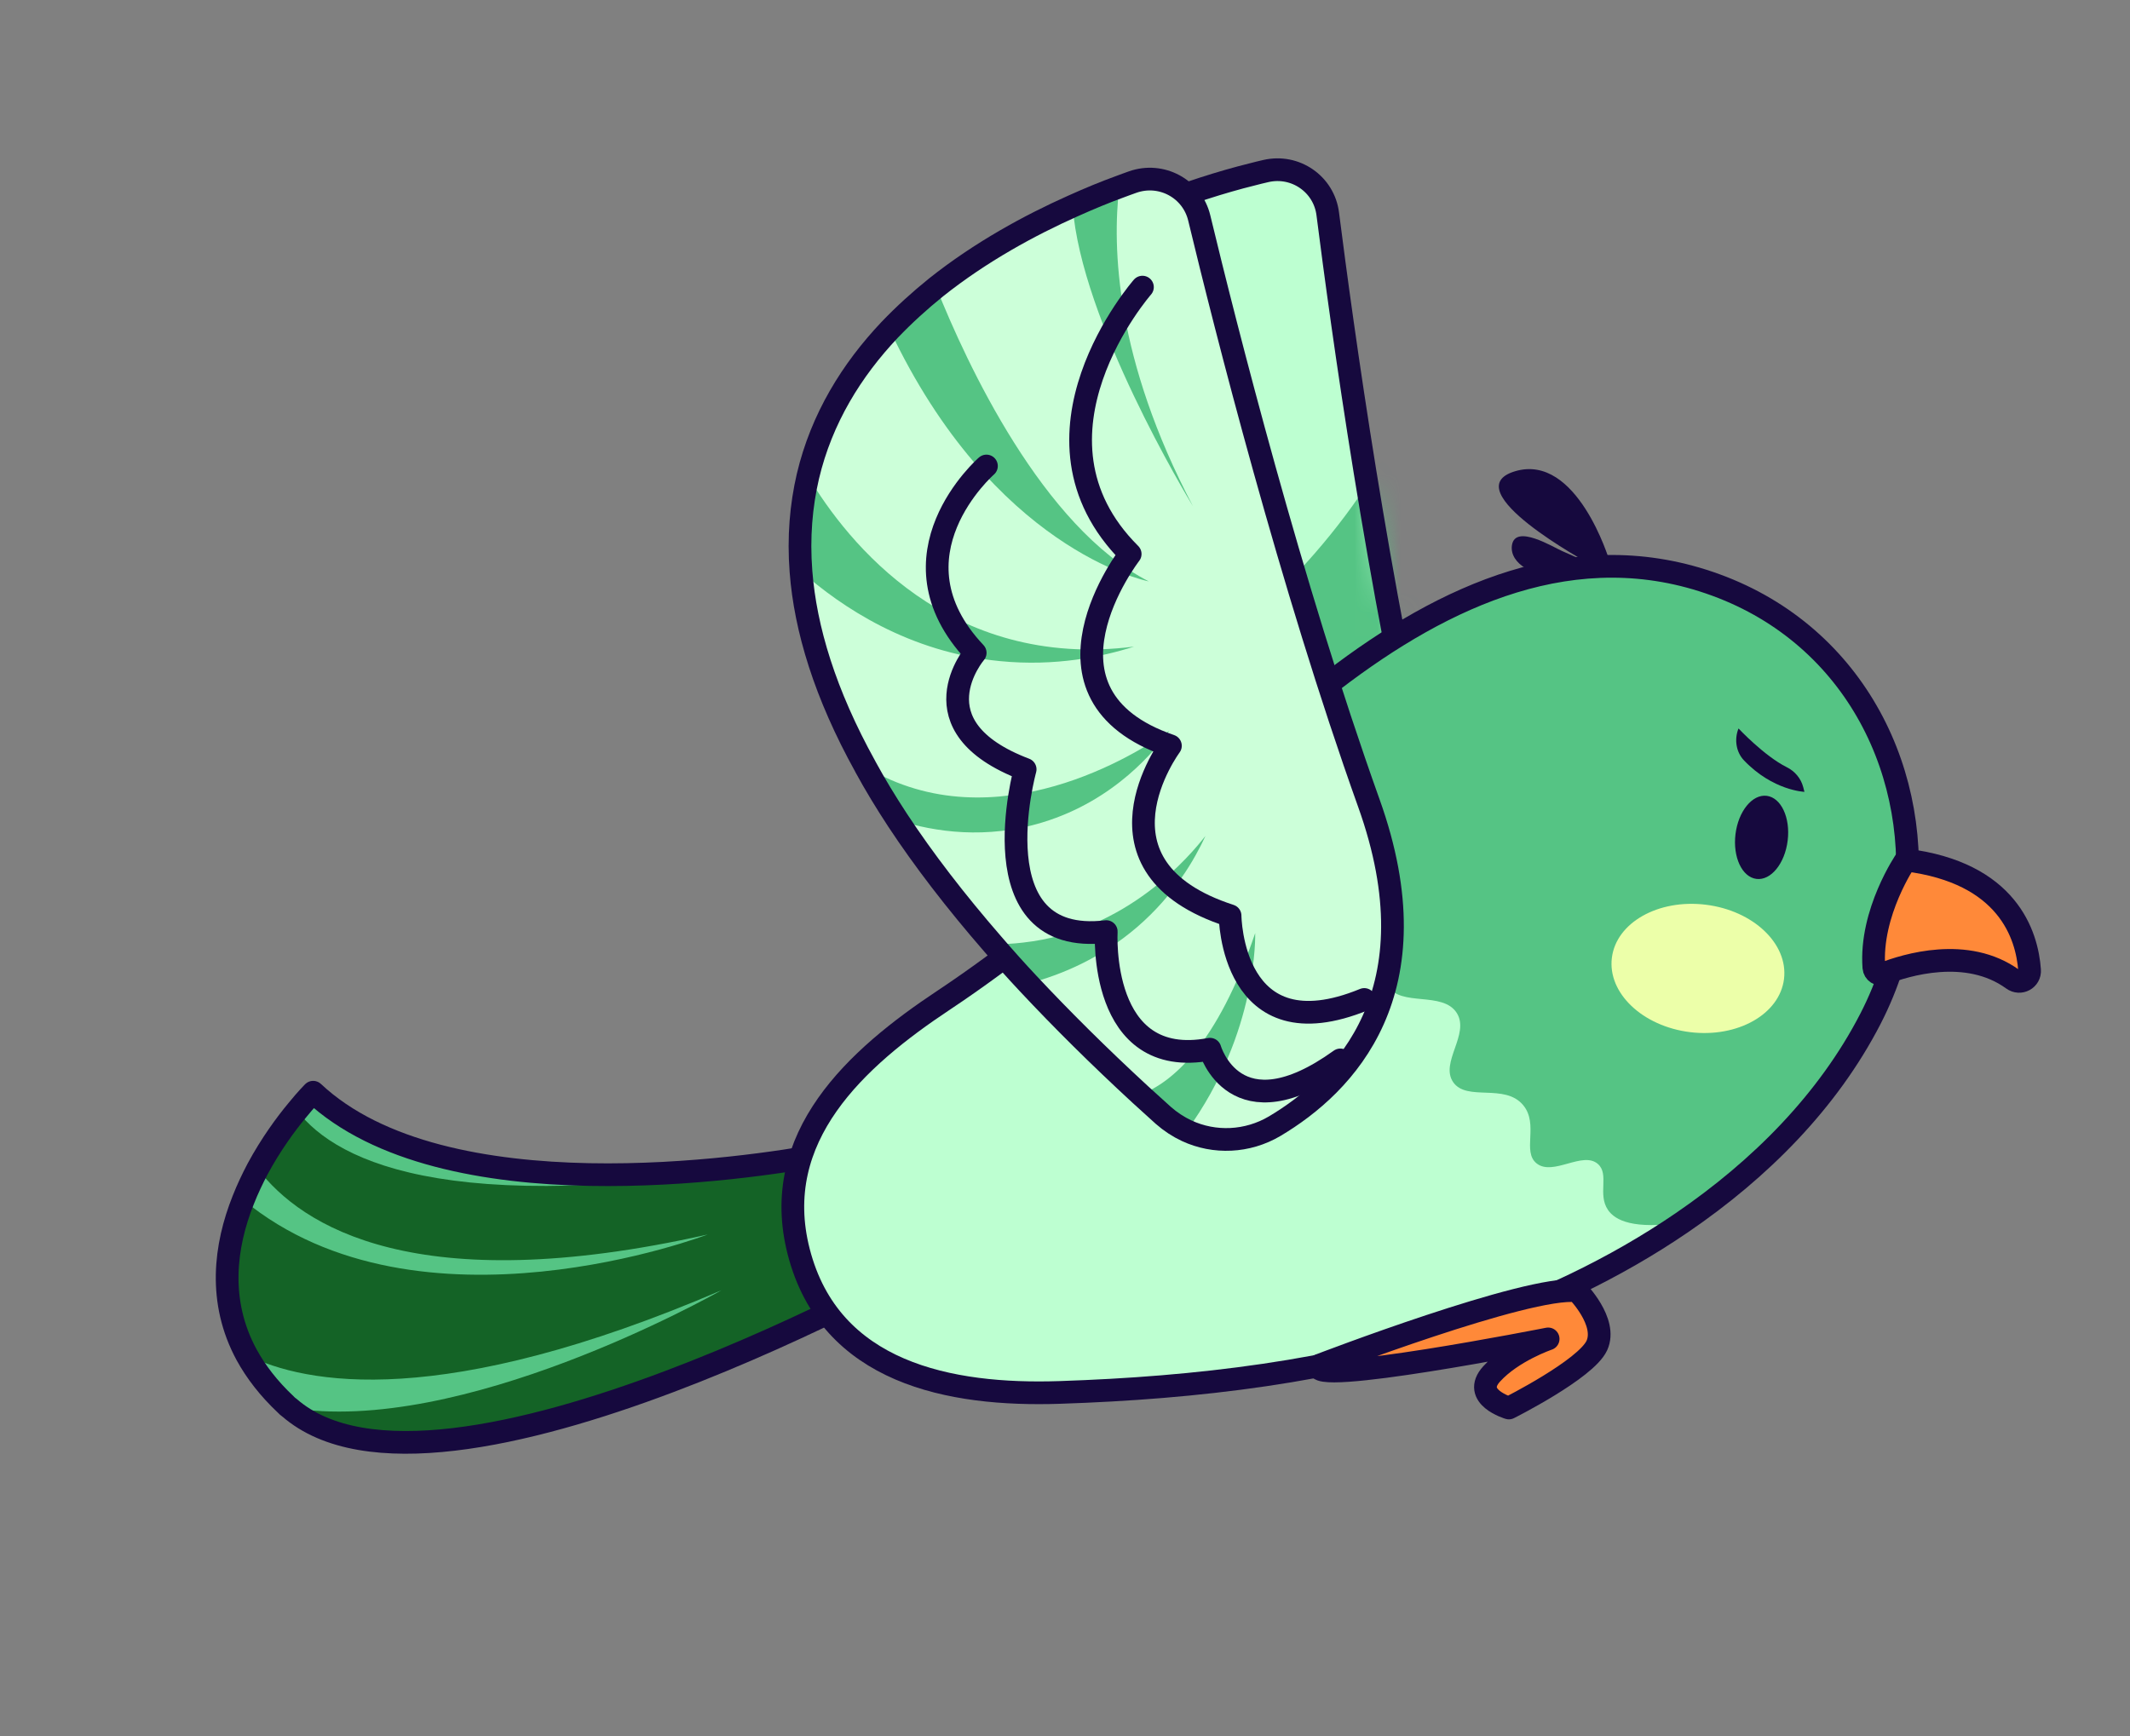 <svg width="92" height="75" viewBox="0 0 92 75" fill="none" xmlns="http://www.w3.org/2000/svg">
<rect x="0" y="0" width="92" height="75" fill="#808080" stroke="none"/>
<g clip-path="url(#clip0_1017_1603)">
<path d="M40.438 54.324C40.438 54.324 18.979 66.471 12.496 60.81C12.496 60.81 12.489 60.812 12.488 60.805C12.436 60.769 12.392 60.731 12.352 60.686C11.601 59.98 11.051 59.258 10.653 58.532C9.398 56.216 9.716 53.824 10.505 51.845C10.692 51.369 10.906 50.92 11.128 50.498C11.703 49.431 12.348 48.556 12.831 47.975C13.241 47.47 13.526 47.186 13.526 47.186C19.172 52.487 32.342 50.468 35.486 49.89C35.928 49.812 36.167 49.757 36.167 49.757L40.438 54.324Z" fill="#146326"/>
<path d="M30.565 53.333C30.565 53.333 18.11 58.102 10.512 51.843C10.698 51.367 10.913 50.919 11.134 50.497C13.018 52.961 17.95 56.171 30.565 53.333Z" fill="#55C484"/>
<path d="M31.164 55.741C30.704 56 19.889 62.067 12.489 60.812C12.489 60.812 12.483 60.814 12.481 60.807C12.43 60.771 12.385 60.733 12.345 60.688C11.595 59.982 11.044 59.26 10.647 58.534C13.2 59.808 19.089 60.925 31.164 55.741Z" fill="#55C484"/>
<path d="M35.479 49.892L35.491 49.938C19.775 52.865 14.549 50.236 12.831 47.976C13.241 47.47 13.526 47.186 13.526 47.186C19.165 52.489 32.335 50.469 35.479 49.892Z" fill="#55C484"/>
<path d="M40.438 54.324C40.438 54.324 18.979 66.471 12.496 60.81C12.496 60.81 12.489 60.812 12.488 60.805C12.436 60.769 12.392 60.731 12.352 60.686C11.601 59.98 11.051 59.258 10.653 58.532C9.398 56.216 9.716 53.824 10.505 51.845C10.692 51.369 10.906 50.92 11.128 50.498C11.703 49.431 12.348 48.556 12.831 47.975C13.241 47.47 13.526 47.186 13.526 47.186C19.172 52.487 32.342 50.468 35.486 49.89C35.928 49.812 36.167 49.757 36.167 49.757L40.438 54.324Z" stroke="#16093E" stroke-width="0.981" stroke-miterlimit="10" stroke-linecap="round" stroke-linejoin="round"/>
<path d="M56.234 48.596C54.989 49.162 53.564 49.051 52.435 48.373C52.093 48.166 51.78 47.903 51.506 47.601C51.208 47.264 50.911 46.926 50.623 46.6C49.016 44.746 47.594 42.984 46.348 41.304C45.877 40.674 45.437 40.057 45.021 39.448C43.602 37.398 42.448 35.477 41.527 33.671C41.099 32.827 40.721 32.011 40.397 31.217C40.395 31.21 40.395 31.21 40.395 31.21C39.014 27.887 38.483 25.005 38.567 22.52C38.614 21.04 38.886 19.693 39.323 18.471C40.187 16.045 41.718 14.113 43.533 12.572C44.232 11.985 44.972 11.451 45.727 10.976C47.812 9.667 50.049 8.755 51.975 8.14C52.727 7.897 53.44 7.693 54.067 7.539C54.278 7.484 54.475 7.434 54.668 7.391C55.946 7.091 57.193 7.956 57.35 9.249C57.959 14.042 59.522 25.413 61.831 35.18C63.819 43.591 59.428 47.15 56.234 48.596Z" fill="#BDFFD1"/>
<mask id="mask0_1017_1603" style="mask-type:luminance" maskUnits="userSpaceOnUse" x="38" y="7" width="25" height="42">
<path d="M56.234 48.596C54.989 49.162 53.564 49.051 52.435 48.373C52.093 48.166 51.78 47.903 51.506 47.601C51.208 47.264 50.911 46.926 50.623 46.6C49.016 44.746 47.594 42.984 46.348 41.304C45.877 40.674 45.437 40.057 45.021 39.448C43.602 37.398 42.448 35.477 41.527 33.671C41.099 32.827 40.721 32.011 40.397 31.217C40.395 31.21 40.395 31.21 40.395 31.21C39.014 27.887 38.483 25.005 38.567 22.52C38.614 21.04 38.886 19.693 39.323 18.471C40.187 16.045 41.718 14.113 43.533 12.572C44.232 11.985 44.972 11.451 45.727 10.976C47.812 9.667 50.049 8.755 51.975 8.14C52.727 7.897 53.44 7.693 54.067 7.539C54.278 7.484 54.475 7.434 54.668 7.391C55.946 7.091 57.193 7.956 57.35 9.249C57.959 14.042 59.522 25.413 61.831 35.18C63.819 43.591 59.428 47.15 56.234 48.596Z" fill="white"/>
</mask>
<g mask="url(#mask0_1017_1603)">
<path d="M61.629 15.239C61.629 15.239 59.366 28.843 35.255 37.124L44.411 54.649L73.54 46.475L61.629 15.239Z" fill="#55C484"/>
</g>
<path d="M56.234 48.596C54.989 49.162 53.564 49.051 52.435 48.373C52.093 48.166 51.78 47.903 51.506 47.601C51.208 47.264 50.911 46.926 50.623 46.6C49.016 44.746 47.594 42.984 46.348 41.304C45.877 40.674 45.437 40.057 45.021 39.448C43.602 37.398 42.448 35.477 41.527 33.671C41.099 32.827 40.721 32.011 40.397 31.217C40.395 31.21 40.395 31.21 40.395 31.21C39.014 27.887 38.483 25.005 38.567 22.52C38.614 21.04 38.886 19.693 39.323 18.471C40.187 16.045 41.718 14.113 43.533 12.572C44.232 11.985 44.972 11.451 45.727 10.976C47.812 9.667 50.049 8.755 51.975 8.14C52.727 7.897 53.44 7.693 54.067 7.539C54.278 7.484 54.475 7.434 54.668 7.391C55.946 7.091 57.193 7.956 57.35 9.249C57.959 14.042 59.522 25.413 61.831 35.18C63.819 43.591 59.428 47.15 56.234 48.596Z" stroke="#16093E" stroke-width="0.981" stroke-miterlimit="10" stroke-linecap="round" stroke-linejoin="round"/>
<path d="M82.257 39.402C82.037 40.975 81.548 42.54 80.79 44.013C78.954 47.574 76.031 50.509 72.651 52.818C69.727 54.82 66.449 56.351 63.239 57.408C57.622 59.26 51.681 59.961 45.764 60.156C41.038 60.312 35.85 59.33 34.498 54.075C33.223 49.117 36.987 45.713 40.753 43.214C46.501 39.39 51.142 34.644 56.458 30.286C56.822 29.982 57.203 29.688 57.583 29.393C62.364 25.734 68.056 23.055 74.116 25.273C80.176 27.491 83.076 33.526 82.257 39.402Z" fill="#BDFFD1"/>
<path d="M82.257 39.402C82.037 40.975 81.548 42.54 80.79 44.013C78.954 47.574 76.031 50.509 72.651 52.818C70.574 53.12 69.767 52.738 69.449 52.266C68.994 51.589 69.524 50.73 69.016 50.285C68.364 49.715 67.089 50.816 66.379 50.268C65.721 49.757 66.483 48.571 65.785 47.739C64.986 46.787 63.349 47.601 62.764 46.748C62.188 45.899 63.495 44.678 62.923 43.765C62.318 42.805 60.478 43.51 59.954 42.592C59.46 41.736 60.88 40.732 60.471 39.636C59.964 38.265 57.353 38.677 56.955 37.403C56.635 36.376 58.175 35.594 57.835 34.355C57.534 33.267 56.144 33.105 56.202 32.374C56.266 31.585 57.906 31.409 58.024 30.452C58.081 30.016 57.791 29.627 57.585 29.4C62.365 25.741 68.057 23.062 74.118 25.28C80.176 27.491 83.076 33.526 82.257 39.402Z" fill="#55C484"/>
<path d="M77.214 36.314C77.336 35.323 76.93 34.458 76.308 34.381C75.685 34.305 75.082 35.047 74.96 36.038C74.839 37.029 75.245 37.895 75.867 37.971C76.49 38.047 77.093 37.306 77.214 36.314Z" fill="#16093E"/>
<path d="M77.938 34.209C77.938 34.209 76.577 34.159 75.329 32.852C74.983 32.491 74.907 31.949 75.083 31.49L75.093 31.473C75.093 31.473 76.206 32.661 77.172 33.143C77.526 33.318 77.789 33.63 77.887 34.012L77.938 34.209Z" fill="#16093E"/>
<path d="M77.056 42.294C77.242 40.773 75.729 39.337 73.675 39.085C71.622 38.833 69.806 39.861 69.62 41.382C69.433 42.902 70.947 44.339 73 44.591C75.053 44.843 76.869 43.814 77.056 42.294Z" fill="#ECFFA9"/>
<path d="M69.513 24.218C69.513 24.218 68.118 19.558 65.439 20.359C62.76 21.161 68.632 24.34 68.632 24.34C68.253 24.149 67.864 23.975 67.477 23.808C67.09 23.641 65.452 22.623 65.305 23.552C65.239 23.977 65.525 24.324 65.866 24.532C66.141 24.7 66.46 24.793 66.777 24.852C66.998 24.893 67.216 24.921 67.445 24.94C67.625 24.956 68.12 25.054 68.273 24.965L69.513 24.218Z" fill="#16093E"/>
<path d="M82.257 39.402C82.037 40.975 81.548 42.54 80.79 44.013C78.954 47.574 76.031 50.509 72.651 52.818C69.727 54.82 66.449 56.351 63.239 57.408C57.622 59.26 51.681 59.961 45.764 60.156C41.038 60.312 35.85 59.33 34.498 54.075C33.223 49.117 36.987 45.713 40.753 43.214C46.501 39.39 51.142 34.644 56.458 30.286C56.822 29.982 57.203 29.688 57.583 29.393C62.364 25.734 68.056 23.055 74.116 25.273C80.176 27.491 83.076 33.526 82.257 39.402Z" stroke="#16093E" stroke-width="0.981" stroke-miterlimit="10" stroke-linecap="round" stroke-linejoin="round"/>
<path d="M82.318 37.154C82.318 37.154 80.76 39.422 80.937 41.799C80.954 42.005 81.158 42.142 81.349 42.065C82.306 41.692 84.959 40.869 86.936 42.305C87.256 42.539 87.693 42.3 87.662 41.908C87.553 40.392 86.72 37.7 82.318 37.154Z" fill="#FF8939"/>
<path d="M82.318 37.154C82.318 37.154 80.76 39.422 80.937 41.799C80.954 42.005 81.158 42.142 81.349 42.065C82.306 41.692 84.959 40.869 86.936 42.305C87.256 42.539 87.693 42.3 87.662 41.908C87.553 40.392 86.72 37.7 82.318 37.154Z" stroke="#16093E" stroke-width="0.981" stroke-miterlimit="10" stroke-linecap="round" stroke-linejoin="round"/>
<path d="M55.055 48.654C53.879 49.349 52.455 49.407 51.259 48.851C50.9 48.684 50.554 48.457 50.245 48.185C49.907 47.879 49.578 47.585 49.256 47.288C47.453 45.625 45.849 44.03 44.415 42.497C43.874 41.92 43.37 41.354 42.89 40.797C41.255 38.915 39.89 37.132 38.774 35.44C38.254 34.647 37.79 33.881 37.378 33.124C37.376 33.117 37.376 33.117 37.376 33.117C35.633 29.972 34.785 27.164 34.596 24.686C34.482 23.206 34.602 21.841 34.895 20.579C35.486 18.075 36.793 15.977 38.426 14.251C39.057 13.591 39.729 12.982 40.432 12.415C42.361 10.88 44.48 9.731 46.331 8.904C47.055 8.578 47.734 8.298 48.344 8.077C48.548 7.997 48.736 7.935 48.921 7.866C50.157 7.429 51.492 8.145 51.798 9.414C52.928 14.108 55.743 25.24 59.12 34.684C62.047 42.84 58.075 46.859 55.055 48.654Z" fill="#CCFFD9"/>
<path d="M51.529 21.874C51.285 21.473 46.684 13.847 46.332 8.904C47.055 8.578 47.734 8.298 48.344 8.077C48.034 10.691 48.179 15.512 51.529 21.874Z" fill="#55C484"/>
<path d="M49.618 25.117C49.403 25.074 42.89 23.689 38.433 14.249C39.063 13.589 39.736 12.981 40.439 12.414C41.748 15.699 45.026 22.767 49.618 25.117Z" fill="#55C484"/>
<path d="M48.981 27.935C47.618 28.369 45.595 28.799 43.189 28.561C39.259 28.182 36.348 26.228 34.603 24.684C34.489 23.204 34.608 21.839 34.901 20.577C36.606 23.438 40.98 28.954 48.981 27.935Z" fill="#55C484"/>
<path d="M50.505 31.565C49.93 32.359 48.182 34.571 45.024 35.53C42.602 36.266 40.394 35.949 38.781 35.438C38.261 34.645 37.797 33.88 37.385 33.122C37.718 33.324 38.077 33.52 38.464 33.687C44.117 36.15 50.026 31.913 50.505 31.565Z" fill="#55C484"/>
<path d="M52.068 36.112C51.608 37.108 50.734 38.653 49.126 40.042C47.523 41.423 45.801 42.126 44.42 42.488C43.879 41.911 43.375 41.346 42.895 40.789C43.304 40.796 43.741 40.775 44.197 40.72C48.722 40.216 51.433 36.921 52.068 36.112Z" fill="#55C484"/>
<path d="M54.215 40.312C54.215 40.312 54.35 44.602 51.259 48.851C50.9 48.684 50.554 48.457 50.245 48.185C49.907 47.879 49.578 47.585 49.257 47.288C50.625 46.768 52.573 45.144 54.215 40.312Z" fill="#55C484"/>
<path d="M55.055 48.654C53.879 49.349 52.455 49.407 51.259 48.851C50.9 48.684 50.554 48.457 50.245 48.185C49.907 47.879 49.578 47.585 49.256 47.288C47.453 45.625 45.849 44.03 44.415 42.497C43.874 41.92 43.37 41.354 42.89 40.797C41.255 38.915 39.89 37.132 38.774 35.44C38.254 34.647 37.79 33.881 37.378 33.124C37.376 33.117 37.376 33.117 37.376 33.117C35.633 29.972 34.785 27.164 34.596 24.686C34.482 23.206 34.602 21.841 34.895 20.579C35.486 18.075 36.793 15.977 38.426 14.251C39.057 13.591 39.729 12.982 40.432 12.415C42.361 10.88 44.48 9.731 46.331 8.904C47.055 8.578 47.734 8.298 48.344 8.077C48.548 7.997 48.736 7.935 48.921 7.866C50.157 7.429 51.492 8.145 51.798 9.414C52.928 14.108 55.743 25.24 59.12 34.684C62.047 42.84 58.075 46.859 55.055 48.654Z" stroke="#16093E" stroke-width="0.981" stroke-miterlimit="10" stroke-linecap="round" stroke-linejoin="round"/>
<path d="M49.345 12.404C49.345 12.404 43.706 18.839 48.815 23.934C48.815 23.934 44.102 30.011 50.553 32.22C50.553 32.22 46.651 37.464 53.13 39.56C53.13 39.56 53.167 45.545 58.926 43.179" stroke="#16093E" stroke-width="0.981" stroke-miterlimit="10" stroke-linecap="round" stroke-linejoin="round"/>
<path d="M42.607 20.132C42.607 20.132 38.163 24.006 42.121 28.204C42.121 28.204 39.394 31.384 44.279 33.237C44.279 33.237 42.149 40.917 47.782 40.247C47.782 40.247 47.429 46.242 52.262 45.328C52.262 45.328 53.336 49.068 57.892 45.79" stroke="#16093E" stroke-width="0.981" stroke-miterlimit="10" stroke-linecap="round" stroke-linejoin="round"/>
<path d="M56.989 58.981C56.989 58.981 65.983 55.523 68.117 55.767C68.117 55.767 69.444 57.104 68.971 58.131C68.498 59.158 65.172 60.828 65.172 60.828C65.172 60.828 63.531 60.345 64.428 59.356C65.325 58.367 66.868 57.843 66.868 57.843C66.868 57.843 56.273 59.937 56.989 58.981Z" fill="#FF8939"/>
<path d="M56.989 58.981C56.989 58.981 65.983 55.523 68.117 55.767C68.117 55.767 69.444 57.104 68.971 58.131C68.498 59.158 65.172 60.828 65.172 60.828C65.172 60.828 63.531 60.345 64.428 59.356C65.325 58.367 66.868 57.843 66.868 57.843C66.868 57.843 56.273 59.937 56.989 58.981Z" stroke="#16093E" stroke-width="0.981" stroke-miterlimit="10" stroke-linecap="round" stroke-linejoin="round"/>
</g>
<defs>
<clipPath id="clip0_1017_1603">
<rect width="80" height="56.334" fill="white" transform="translate(0 19.932) rotate(-14.427)"/>
</clipPath>
</defs>
</svg>
